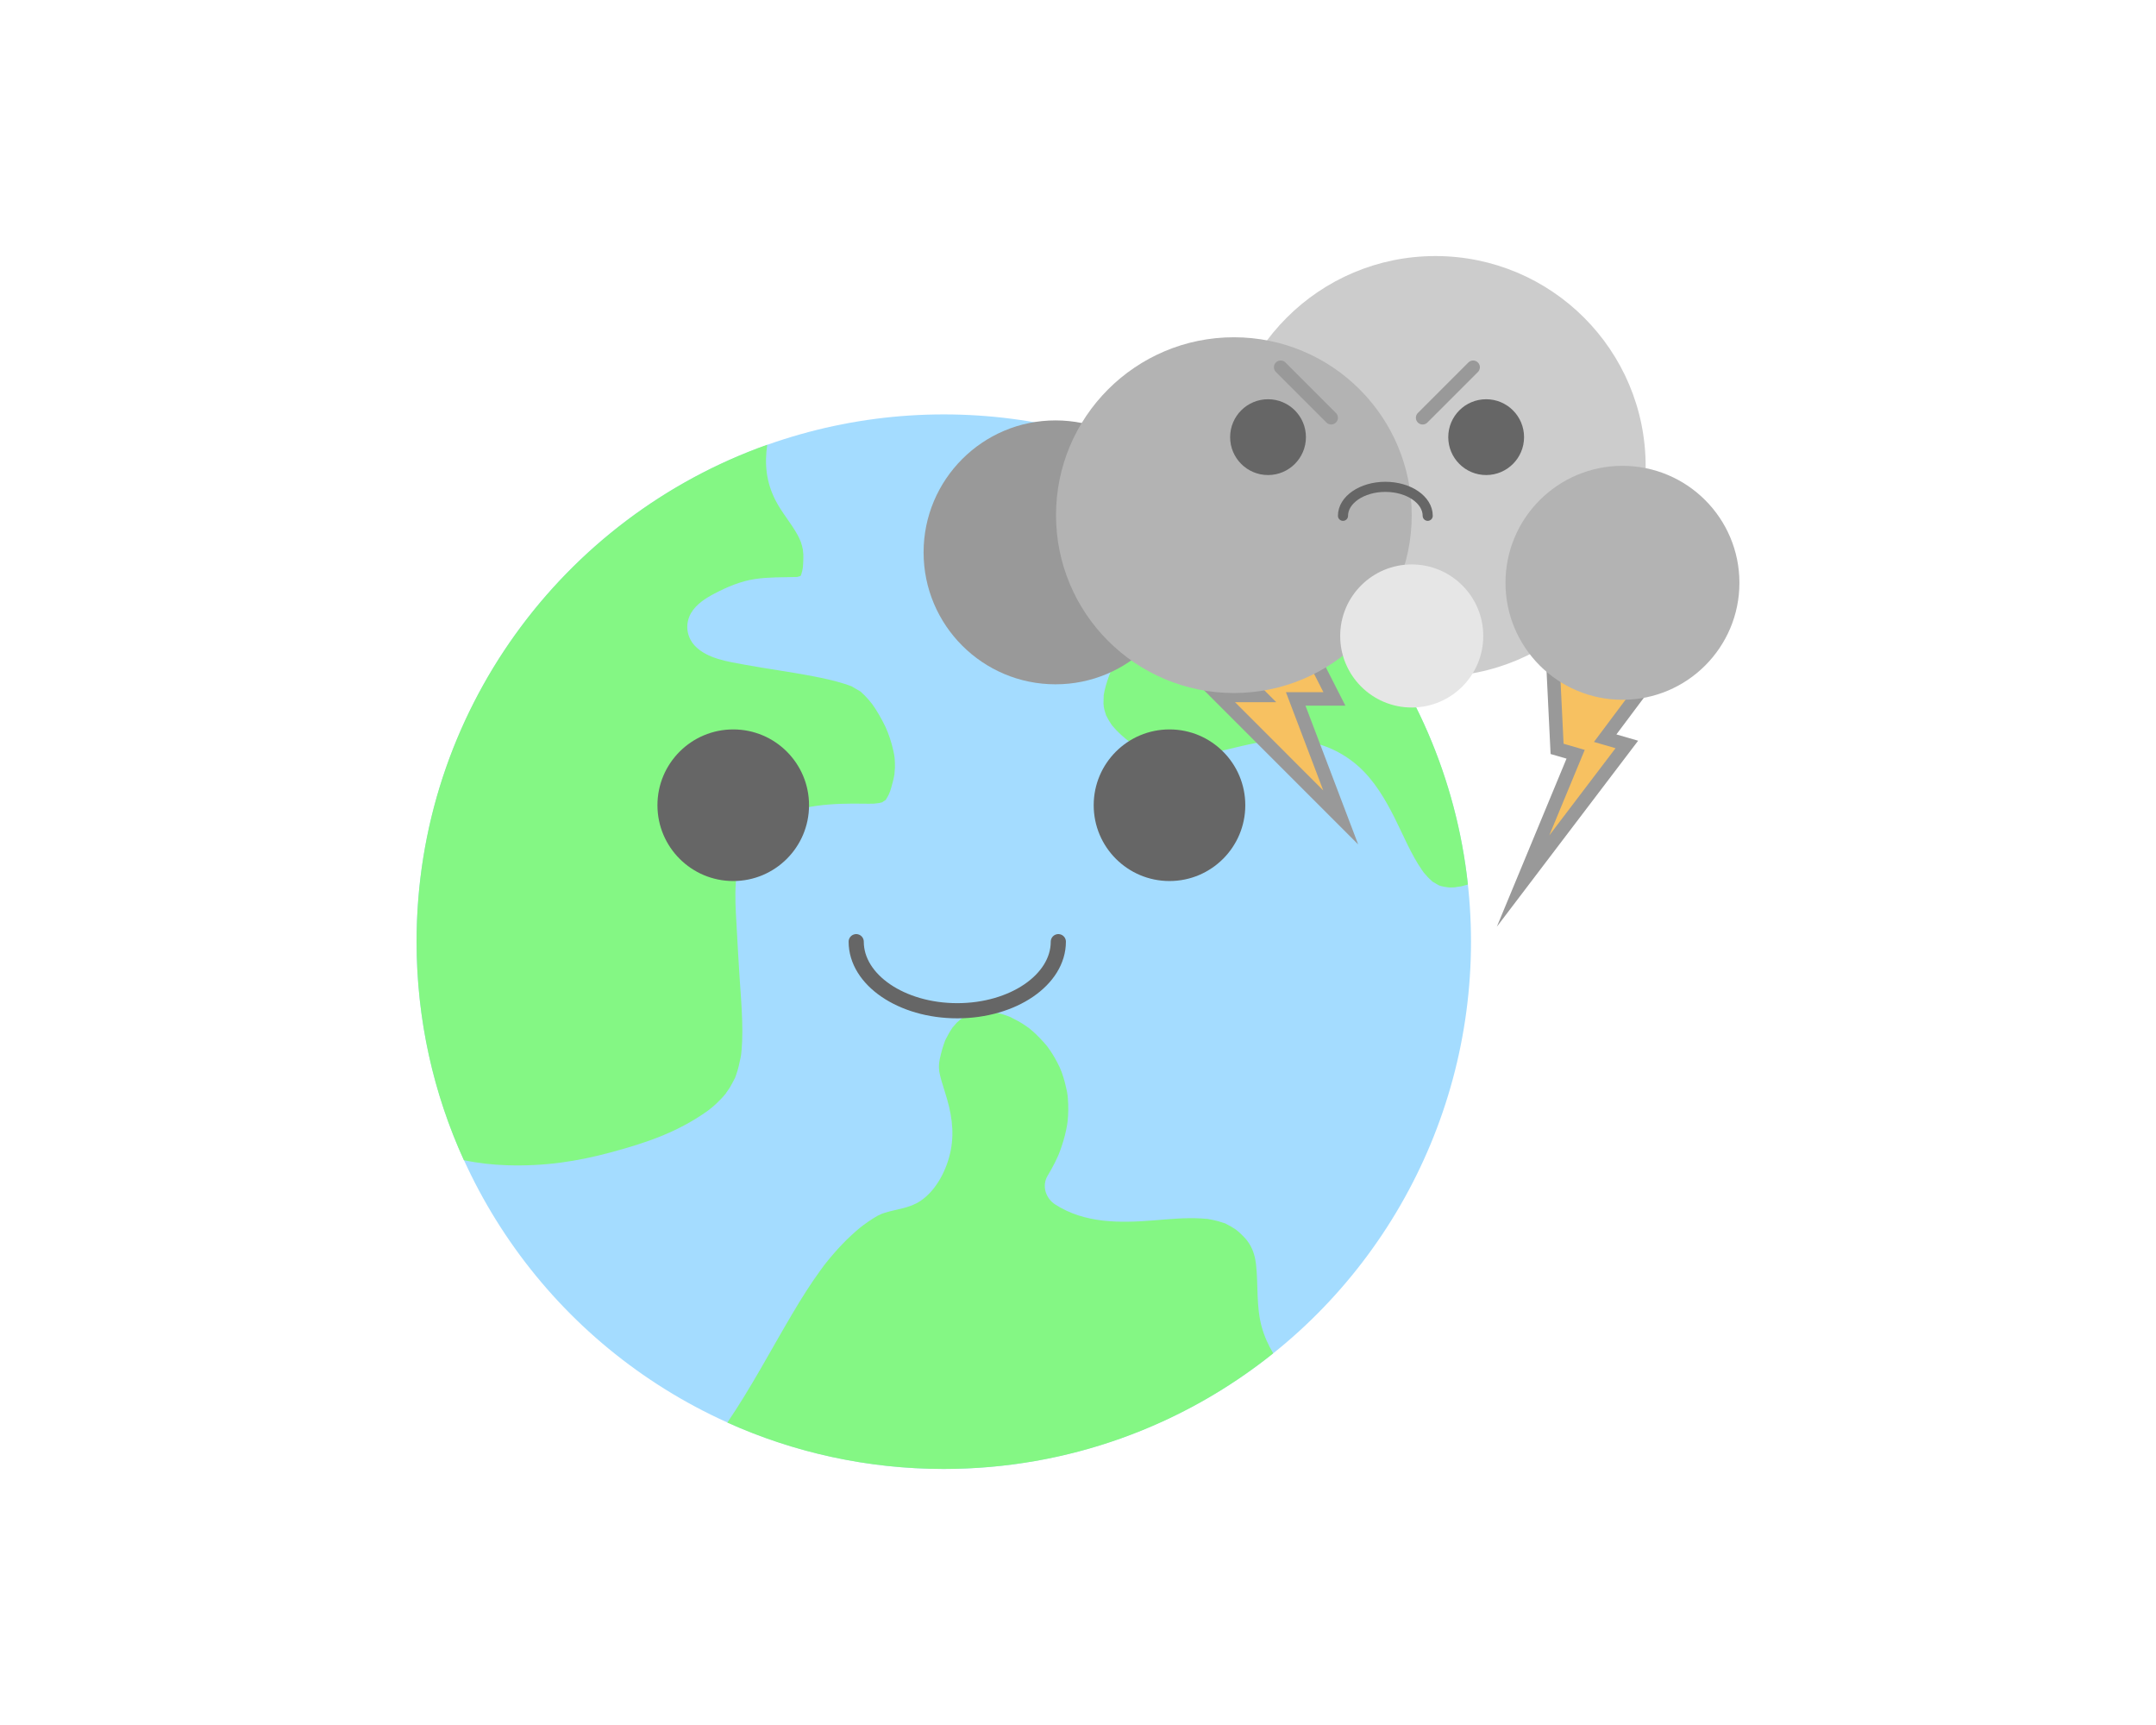 <?xml version="1.0" encoding="utf-8"?>
<!-- Generator: Adobe Illustrator 24.0.1, SVG Export Plug-In . SVG Version: 6.00 Build 0)  -->
<svg version="1.1" id="Layer_1" xmlns="http://www.w3.org/2000/svg" xmlns:xlink="http://www.w3.org/1999/xlink" x="0px" y="0px"
	 viewBox="0 0 1280 1024" style="enable-background:new 0 0 1280 1024;" xml:space="preserve">
<style type="text/css">
	.st0{fill:#FCF07E;stroke:#FCF07E;stroke-width:20;stroke-linecap:round;stroke-miterlimit:10;}
	.st1{fill:#A4DCFF;}
	.st2{fill:#84F784;}
	.st3{fill:#666666;}
	.st4{fill:none;stroke:#666666;stroke-width:9;stroke-linecap:round;stroke-miterlimit:10;}
	.st5{fill:#F4F4F4;}
	.st6{fill:#D3D3D3;}
	.st7{fill:#BEBEBF;}
	.st8{fill:#999999;}
	.st9{fill:#CCCCCC;}
	.st10{fill:#B3B3B3;}
	.st11{fill:#E6E6E6;}
	.st12{fill:none;stroke:#29ABE2;stroke-width:17;stroke-linecap:round;stroke-miterlimit:10;stroke-dasharray:25,35;}
	.st13{fill:none;stroke:#F2F2F2;stroke-width:17;stroke-linecap:round;stroke-miterlimit:10;stroke-dasharray:25,35;}
	.st14{fill:none;stroke:#000000;stroke-width:6;stroke-miterlimit:10;}
	.st15{fill:#FFFFFF;stroke:#FFFFFF;stroke-width:10;stroke-linecap:round;stroke-miterlimit:10;}
	.st16{fill:#FFFFFF;stroke:#E6E6E6;stroke-width:10;stroke-linecap:round;stroke-miterlimit:10;}
	.st17{fill:none;stroke:#F2F2F2;stroke-width:17;stroke-linecap:round;stroke-miterlimit:10;}
	.st18{fill:none;stroke:#CCCCCC;stroke-width:17;stroke-linecap:round;stroke-miterlimit:10;}
	.st19{fill:#FCF07E;stroke:#FCF07E;stroke-width:14;stroke-linecap:round;stroke-miterlimit:10;}
	.st20{fill:none;stroke:#F2F2F2;stroke-width:17;stroke-linecap:round;stroke-miterlimit:10;stroke-dasharray:2,35;}
	.st21{fill:#F7C161;stroke:#999999;stroke-width:8;stroke-miterlimit:10;}
	.st22{fill:#666666;stroke:#999999;stroke-width:8;stroke-linecap:round;stroke-miterlimit:10;}
	.st23{fill:none;stroke:#666666;stroke-width:6;stroke-linecap:round;stroke-miterlimit:10;}
</style>
<g>
	<g>
		<circle class="st1" cx="560.32" cy="559" r="313"/>
		<path class="st2" d="M749.07,787.66c-3.36-12.21-1.99-24.82-3.39-37.24c-0.42-3.72-1.55-8.25-3.89-11.94
			c-1.44-2.27-2.22-3.12-4.29-5.22c-0.61-0.62-1.25-1.23-1.9-1.82c0,0-2.01-1.57-1.97-1.6c-1.82-1.25-3.73-2.3-5.69-3.31
			c-0.28-0.15-0.48-0.25-0.64-0.34c-0.18-0.05-0.41-0.11-0.75-0.21c-1.13-0.34-2.23-0.74-3.36-1.06c-1.9-0.52-3.83-0.9-5.77-1.25
			c-0.26-0.05-0.47-0.09-0.64-0.12c-0.2-0.01-0.45-0.02-0.79-0.04c-1.01-0.06-2.01-0.16-3.01-0.22c-9.42-0.53-18.85,0.42-28.23,1.17
			c-19.96,1.59-40.86,1.81-58.32-9.48c-5.61-3.63-8.03-11.07-4.47-17.04c1.58-2.64,3.09-5.33,4.46-8.09c0.66-1.34,1.3-2.69,1.9-4.05
			c0.12-0.3,0.33-0.8,0.39-0.94c1.82-4.67,3.3-9.48,4.32-14.39c0.21-1.04,0.4-2.08,0.57-3.12c-0.05,0.26,0.25-1.78,0.28-2.12
			c0.2-2.07,0.32-4.15,0.34-6.23c0.03-2.35-0.05-4.71-0.24-7.06c-0.05-0.56-0.11-1.12-0.17-1.68c-0.06-0.43-0.2-1.5-0.27-1.82
			c-0.83-4.05-1.78-8.01-3.2-11.9c-0.23-0.63-1.88-4.43-0.46-1.32c-0.25-0.56-0.49-1.12-0.76-1.67c-0.94-1.9-1.88-3.8-2.95-5.64
			c-0.9-1.55-1.85-3.07-2.86-4.55c-0.47-0.68-0.96-1.35-1.45-2.02c-0.28-0.36-0.68-0.89-0.86-1.09c-2.46-2.82-4.99-5.54-7.81-8.02
			c-0.63-0.56-1.3-1.08-1.93-1.64c-0.05-0.04-0.08-0.07-0.12-0.11c0,0,0,0-0.01,0c-1.25-0.85-2.46-1.76-3.74-2.58
			c-2.6-1.67-5.32-2.99-8.06-4.39c-0.73-0.24-1.44-0.54-2.17-0.79c-1.33-0.45-2.67-0.86-4.03-1.21c-1.32-0.34-2.67-0.54-3.99-0.86
			c-0.61-0.05-1.23-0.12-1.84-0.15c-1.44-0.08-2.88-0.1-4.32-0.03c-0.51,0.02-1.03,0.07-1.54,0.11c-1.09,0.37-2.42,0.44-3.52,0.74
			c-1,0.28-4.86,1.93-2.27,0.67c-1.08,0.52-2.15,1.03-3.19,1.64c-0.35,0.21-1.63,1.1-2.31,1.56c-0.65,0.58-1.83,1.61-2.12,1.9
			c-0.54,0.54-2.52,3-2.4,2.71c-1.61,2.35-2.99,4.78-4.27,7.35c-0.05,0.1-0.1,0.22-0.16,0.36c-0.18,0.48-0.29,0.77-0.34,0.9
			c-0.18,0.49-0.36,0.97-0.53,1.47c-0.66,1.93-1.23,3.9-1.72,5.88c-1.13,4.59-1.45,6.63-0.97,10.29c0.34,2.6,2.26,8.8,3.5,12.69
			c3.58,11.23,5.61,22.28,3.33,34.04c-2.17,11.16-8.34,23.64-18.02,30.13c-6.44,4.32-13.82,4.76-21,6.97
			c-0.72,0.22-1.43,0.47-2.14,0.73c0.18-0.02-2.03,0.96-2.18,1.04c-2.04,1.1-3.98,2.4-5.88,3.71c-3.67,2.53-5.68,4.15-9.72,7.87
			c-3.58,3.3-6.95,6.81-10.15,10.47c-1.55,1.78-3.07,3.59-4.54,5.43c-1.71,2.13-1.65,2.07-3.59,4.73
			c-6.08,8.34-11.57,17.1-16.82,25.98c-12.73,21.49-24.53,43.93-38.61,64.63C471.02,862.15,514.52,872,560.32,872
			c74.01,0,142-25.7,195.58-68.64C752.97,798.48,750.62,793.27,749.07,787.66z"/>
		<path class="st2" d="M871.49,525.08c-13.64-126.52-102.65-230.43-221.23-265.94c-0.3,1.24-0.57,2.49-0.79,3.75
			c-0.07,0.38-0.11,0.57-0.14,0.64c-0.02,0.21-0.04,0.46-0.06,0.75c-0.12,1.41-0.23,2.81-0.28,4.23
			c-0.17,5.09-0.05,10.35,1.28,15.29c1.13,4.19,2.17,5.93,4.81,10.05c0.26,0.35,0.43,0.59,0.55,0.75c0.36,0.44,0.73,0.89,1.1,1.32
			c0.5,0.58,1,1.14,1.52,1.71c1.39,1.53,2.83,3.01,4.25,4.51c3.18,3.37,6.2,6.85,8.89,10.64c5.33,7.52,8.39,17.18,9.13,26.34
			c1.31,16.18-7.06,31.53-14.2,45.44c-2,3.9-4.01,7.81-5.85,11.79c-0.3,0.66-0.59,1.32-0.89,1.97c-0.09,0.2-0.17,0.37-0.24,0.51
			c-0.05,0.13-0.1,0.28-0.17,0.47c-0.62,1.64-1.26,3.28-1.8,4.95c-0.64,1.95-1.2,3.94-1.64,5.95c-0.18,0.82-0.32,1.65-0.48,2.48
			c0,0,0,0.01,0,0.01c0,0.05,0,0.09,0,0.15c-0.01,1.65-0.1,3.3-0.12,4.96c0,0.43,0.24,2.06,0.21,2.02c0.07,0.37,0.15,0.73,0.24,1.1
			c0.28,1.18,0.67,2.3,1.02,3.46c0.03,0.1,0.05,0.17,0.07,0.25c0.03,0.06,0.07,0.13,0.12,0.23c0.95,1.88,1.98,3.69,3.19,5.41
			c0.07,0.1,0.36,0.47,0.56,0.72c0.76,0.91,1.56,1.79,2.38,2.64c1.67,1.73,3.45,3.35,5.3,4.88c8.23,6.82,17.15,11.04,27.1,11.31
			c22.25,0.61,44.18-10.17,67.15-10.71c16.31-0.39,31.68,4.85,43.9,15.69c9.5,8.43,16.15,19.82,21.78,31.06
			c5.15,10.3,9.54,21.16,16.1,30.68c0.36,0.52,0.74,1.02,1.1,1.54c0.79,0.85,1.51,1.77,2.32,2.61c0.79,0.83,1.65,1.58,2.48,2.37
			c0.12,0.12,0.22,0.21,0.31,0.3c0.11,0.06,0.22,0.13,0.37,0.22c1.11,0.68,2.3,1.28,3.4,1.97c0.41,0.14,0.81,0.29,1.22,0.42
			c1.24,0.38,2.58,0.49,3.8,0.89c-3.41-1.12-0.4-0.07,1.19-0.03c1.65,0.04,3.27-0.13,4.91-0.21c-3.69,0.19,1.13-0.23,2.04-0.43
			C868.75,525.86,870.12,525.48,871.49,525.08z"/>
		<path class="st2" d="M301.13,691.72c22.08,0.67,41.34-2.15,62.55-7.93c20.39-5.55,38.23-11.62,55.55-23.73
			c2.44-1.7,5.5-4.19,8.85-7.72c1.02-1.07,1.98-2.19,2.92-3.33c-0.35,0.35,1.89-2.75,2.26-3.36c1.1-1.78,1.96-3.67,2.97-5.5
			c0.06-0.11,0.11-0.19,0.15-0.27c0.03-0.08,0.05-0.15,0.08-0.25c0.2-0.6,0.45-1.18,0.65-1.78c1.16-3.33,1.92-6.73,2.62-10.19
			c0.1-0.57,0.19-1.15,0.28-1.72c0.09-0.94,0.2-1.87,0.28-2.81c0.15-1.7,0.25-3.4,0.32-5.1c0.16-3.92,0.14-7.84,0.02-11.76
			c-0.26-9.08-1.01-18.13-1.62-27.19c-0.69-10.16-1.17-20.34-1.76-30.51c-0.47-8.23-1.02-16.55-0.37-24.79
			c1.24-15.75,7.34-29.9,21.97-37.52c16.56-8.63,35.52-9.46,53.79-9.18c2.07,0.03,4.15,0.06,6.22-0.02
			c0.77-0.03,2.92-0.39,3.07-0.36c0.65-0.16,1.31-0.32,1.96-0.48c0.1-0.08,0.2-0.17,0.29-0.24c-0.7,0.31,0.77-0.46,1.58-1.05
			c0.02-0.01,0.03-0.02,0.05-0.04c0.66-1.04,1.27-2.1,1.83-3.2c0.13-0.37,0.75-1.81,0.83-2.04c0.26-0.78,0.5-1.56,0.73-2.34
			c0.76-2.59,1.43-5.27,1.87-7.94c-0.12,0.55,0.25-3.3,0.26-3.85c0.02-0.96,0-1.92-0.04-2.87c-0.12-3.16-0.31-4.18-0.91-6.93
			c-1.06-4.9-2.81-10.24-4.72-14.3c-2.15-4.57-5.77-10.74-8.01-13.66c-1.34-1.74-2.82-3.4-4.35-4.96c-0.78-0.79-1.59-1.53-2.4-2.29
			c-0.14-0.05-0.3-0.15-0.48-0.28c-1.31-0.68-4.01-2.33-4.75-2.79c-0.39-0.15-0.77-0.3-1.16-0.44c-1.24-0.45-2.49-0.86-3.75-1.25
			c-5.93-1.83-12.01-3.14-18.09-4.32c-13.47-2.61-27.08-4.36-40.57-6.85c-9.69-1.79-22.27-3.58-29.43-11.08
			c-5.14-5.38-6.14-13.27-2.31-19.72c3.03-5.09,8.43-8.59,13.55-11.28c7.67-4.03,15.83-7.53,24.43-8.79
			c8.12-1.19,16.21-0.97,24.38-1.2c0.2-0.01,0.37-0.01,0.52-0.01c0.02-0.01,0.04-0.01,0.06-0.02c0.45-0.15,1.04-0.32,1.57-0.43
			c0.04-0.03,0.09-0.06,0.14-0.09c0.16-0.12,0.31-0.21,0.43-0.28c0.03-0.05,0.06-0.1,0.09-0.16c0.05-0.16,0.09-0.3,0.13-0.42
			c0.21-0.69,0.43-1.38,0.6-2.09c0.14-0.61,0.26-1.23,0.36-1.85c0.02-0.22,0.05-0.51,0.09-0.88c0.05-0.96,0.13-1.91,0.17-2.86
			c0.06-1.48,0.09-2.98,0.04-4.46c-0.01-0.14-0.32-2.84-0.21-2.5c-0.31-1.63-0.74-3.23-1.28-4.8c-0.11-0.32-1.33-2.99-0.68-1.7
			c-0.39-0.8-0.79-1.59-1.21-2.37c-3.96-7.22-9.52-13.43-13.24-20.79c-5.35-10.59-6.51-21.16-4.79-32.8
			C334.22,307.09,247.32,422.89,247.32,559c0,46.27,10.05,90.19,28.07,129.71C283.91,690.51,292.62,691.46,301.13,691.72z"/>
	</g>
	<circle class="st3" cx="435.32" cy="478" r="45"/>
	<circle class="st3" cx="694.32" cy="478" r="45"/>
	<path class="st4" d="M628.32,559c0,22.64-26.86,41-60,41s-60-18.36-60-41"/>
	<polygon class="st21" points="799.32,338.02 716.45,338.02 749.54,371.12 706.32,371.12 729.3,394.1 748.04,412.83 723.56,412.83 
		795.97,485.25 769.24,414.88 792.21,414.88 762.95,357.44 799.32,338.02 	"/>
	<circle class="st8" cx="626.66" cy="327.89" r="78.33"/>
	<circle class="st9" cx="852.19" cy="276.82" r="124.82"/>
	<circle class="st10" cx="732.54" cy="305.8" r="105.59"/>
	<polygon class="st21" points="920.8,370.09 989.14,389.89 952.98,438.2 965.84,441.93 904.23,523.02 935.44,447.74 924.43,444.55 	
		"/>
	<circle class="st11" cx="838.13" cy="377.53" r="42.47"/>
	<circle class="st10" cx="963.24" cy="345.97" r="69.44"/>
	<circle class="st3" cx="752.82" cy="259.5" r="22.5"/>
	<circle class="st3" cx="882.32" cy="259.5" r="22.5"/>
	<line class="st22" x1="844.6" y1="247.99" x2="874.59" y2="218"/>
	<line class="st22" x1="790.31" y1="247.99" x2="760.32" y2="218"/>
	<path class="st23" d="M797.32,306.19c0-9.49,11.26-17.19,25.15-17.19c13.89,0,25.15,7.69,25.15,17.19"/>
</g>
</svg>
